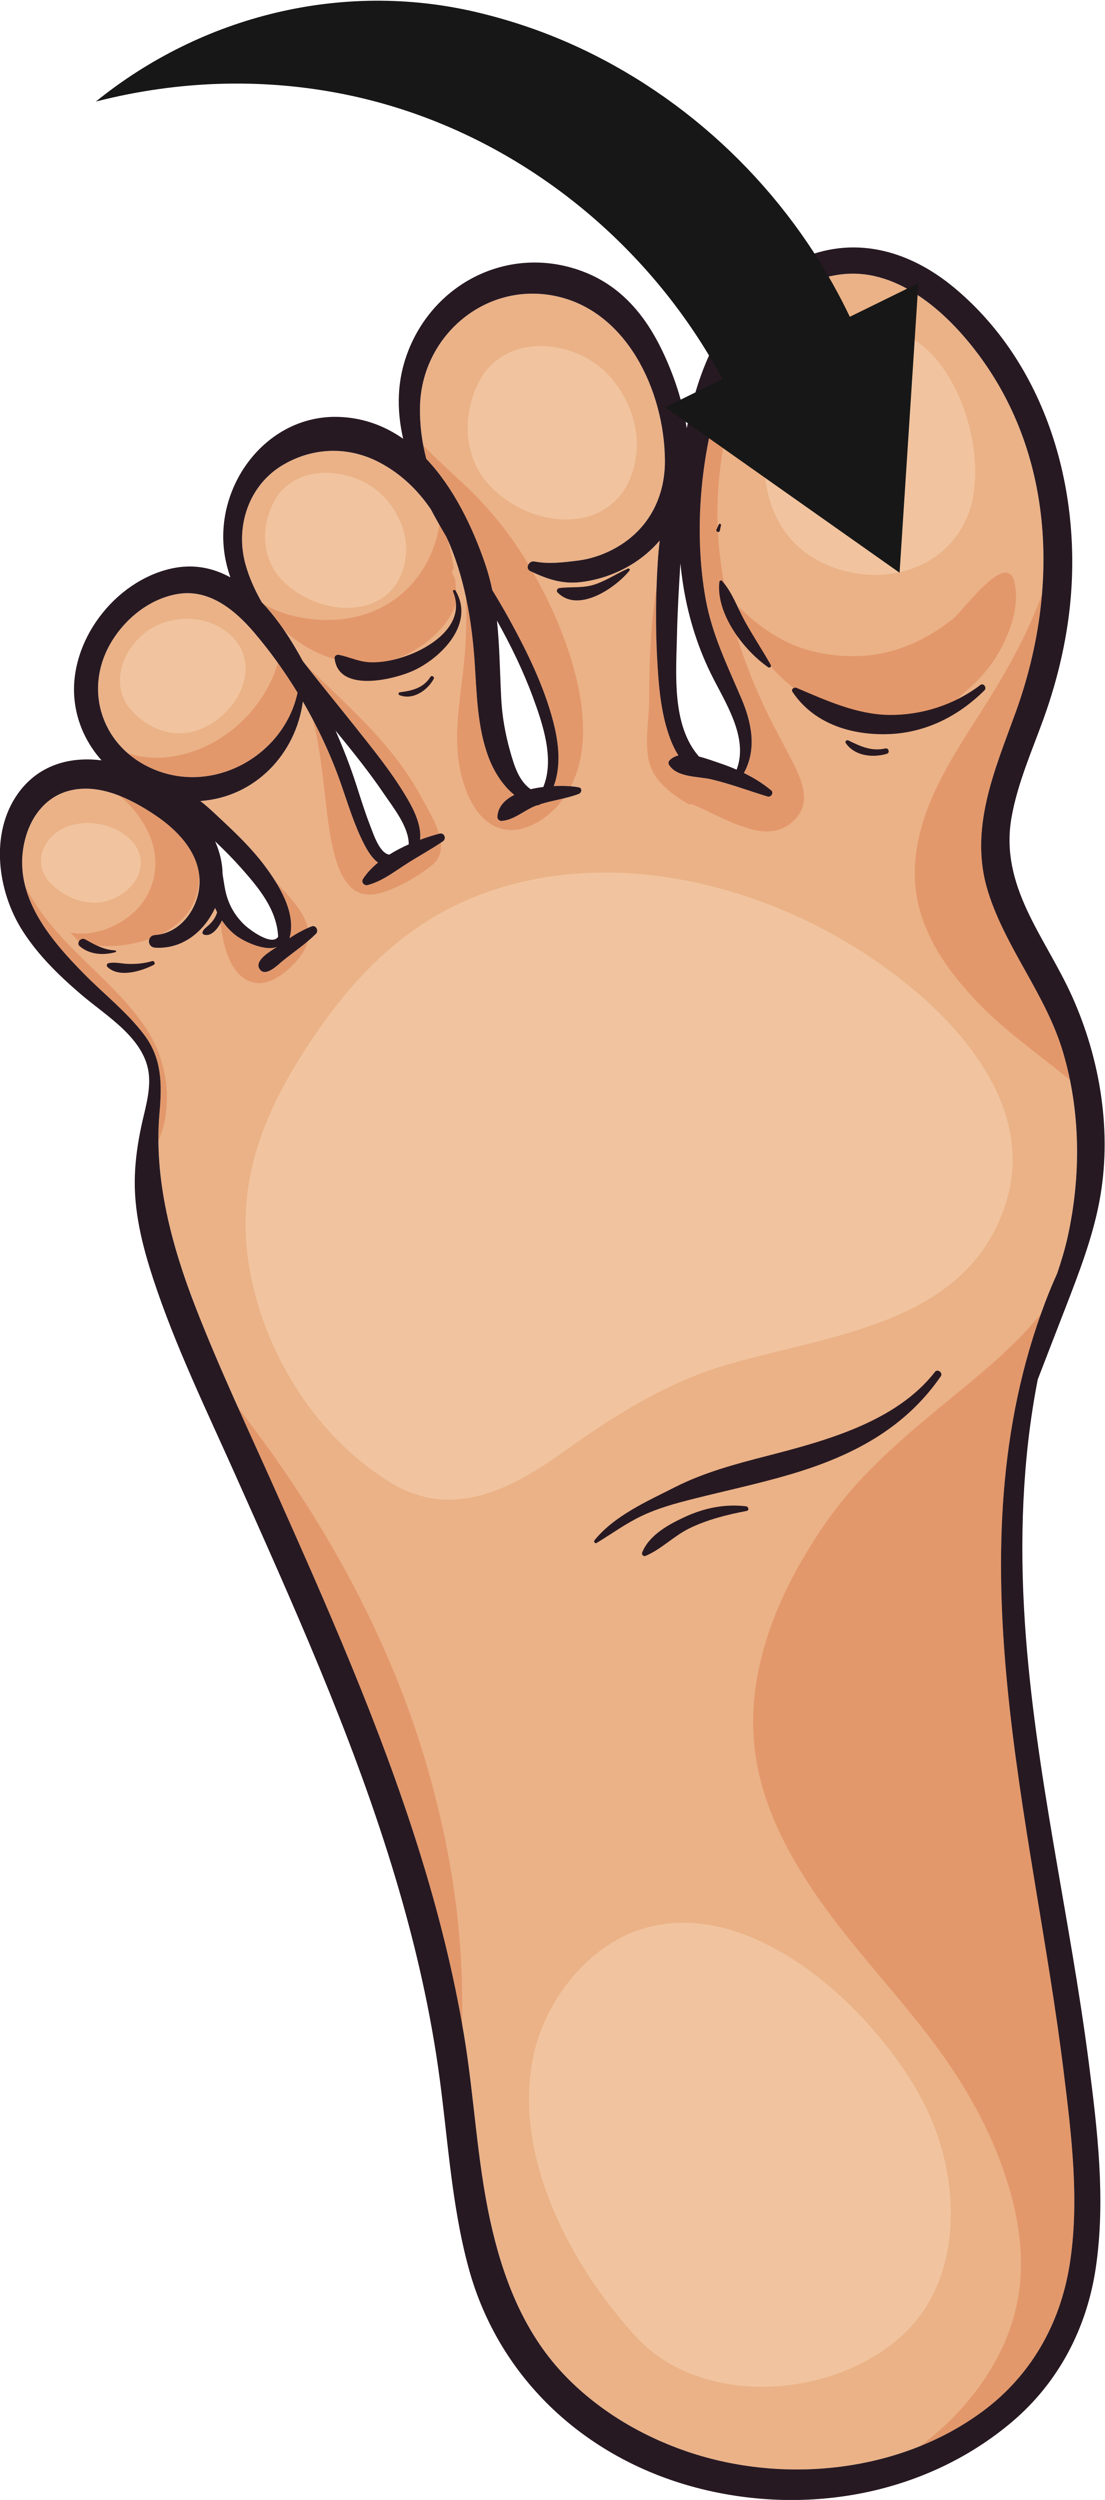 <?xml version="1.0" encoding="UTF-8" standalone="no"?>
<!-- Created with Inkscape (http://www.inkscape.org/) -->

<svg
   version="1.1"
   id="svg471"
   width="255.773"
   height="578.338"
   viewBox="0 0 255.773 578.338"
   sodipodi:docname="94910034_10098527.eps"
   xmlns:inkscape="http://www.inkscape.org/namespaces/inkscape"
   xmlns:sodipodi="http://sodipodi.sourceforge.net/DTD/sodipodi-0.dtd"
   xmlns="http://www.w3.org/2000/svg"
   xmlns:svg="http://www.w3.org/2000/svg">
  <defs
     id="defs475" />
  <sodipodi:namedview
     id="namedview473"
     pagecolor="#ffffff"
     bordercolor="#000000"
     borderopacity="0.25"
     inkscape:showpageshadow="2"
     inkscape:pageopacity="0.0"
     inkscape:pagecheckerboard="0"
     inkscape:deskcolor="#d1d1d1"
     showgrid="false" />
  <g
     id="g479"
     inkscape:groupmode="layer"
     inkscape:label="Page 1"
     transform="matrix(1.333,0,0,-1.333,-74.269,651.049)">
    <path
       d="m 60.226,343.288 c 1.095,3.748 3.668,6.917 7.55,7.904 5.205,1.324 10.644,-1.403 14.86,-4.228 3.788,-2.537 7.537,-6.341 7.73,-11.183 0.18,-4.492 -3.017,-9.341 -7.732,-9.647 -1.413,-0.092 -1.408,-2.098 0,-2.193 3.857,-0.26 7.179,1.758 9.306,4.907 0.443,0.656 0.813,1.318 1.131,1.983 0.109,-0.258 0.224,-0.513 0.349,-0.763 -0.062,-0.191 -0.136,-0.381 -0.221,-0.568 -0.385,-0.841 -0.937,-1.398 -1.625,-1.986 -0.339,-0.289 -0.526,-0.437 -0.691,-0.855 -0.078,-0.197 0.085,-0.416 0.267,-0.471 1.337,-0.404 2.528,1.236 3.106,2.476 0.623,-0.915 1.364,-1.749 2.235,-2.452 1.667,-1.345 5.508,-2.969 7.341,-2.104 L 103.677,324 c -0.877,-0.624 -3.895,-2.271 -2.876,-3.78 0.999,-1.481 3.158,0.738 3.934,1.371 1.959,1.6 4.068,2.985 5.86,4.771 0.509,0.507 -0.004,1.564 -0.744,1.279 -1.386,-0.536 -2.646,-1.254 -3.868,-2.05 1.241,4.339 -1.836,9.275 -4.344,12.619 -2.149,2.866 -4.769,5.407 -7.379,7.847 -1.237,1.157 -2.445,2.33 -3.759,3.334 l 0.041,0.002 c 9.498,0.689 16.543,8.178 17.765,17.261 2.667,-4.575 4.913,-9.399 6.623,-14.292 1.21,-3.458 2.275,-7.039 3.945,-10.312 0.621,-1.215 1.388,-2.536 2.485,-3.348 -1.046,-0.854 -1.949,-1.803 -2.619,-2.851 -0.344,-0.537 0.225,-1.203 0.806,-1.049 2.368,0.629 4.303,2.074 6.325,3.403 2.214,1.456 4.554,2.688 6.741,4.179 0.68,0.464 0.267,1.571 -0.57,1.352 -1.061,-0.278 -2.21,-0.636 -3.379,-1.068 0.256,2.429 -1.009,5.057 -2.176,7.064 -2.584,4.441 -5.879,8.493 -9.067,12.506 -3.029,3.812 -6.134,7.564 -9.109,11.418 -1.927,3.561 -4.308,7.268 -7.165,10.259 -1.173,2.077 -2.156,4.238 -2.79,6.499 -1.844,6.571 0.521,13.813 6.537,17.335 5.229,3.062 11.332,3.233 16.723,0.4 3.723,-1.956 6.63,-4.778 8.902,-8.107 0.86,-1.629 1.774,-3.231 2.707,-4.801 3.127,-6.727 4.421,-14.595 4.896,-21.515 0.385,-5.597 0.434,-11.442 2.441,-16.767 0.893,-2.369 2.407,-4.846 4.466,-6.506 -1.681,-0.841 -2.865,-2.074 -2.941,-3.825 -0.015,-0.359 0.328,-0.706 0.689,-0.689 2.19,0.106 4.027,1.919 6.069,2.67 l 0.079,0.026 c 0.253,-10e-4 0.466,0.081 0.634,0.211 2.2,0.693 4.533,0.961 6.677,1.786 0.486,0.187 0.624,1.009 0,1.131 -1.054,0.208 -2.637,0.306 -4.366,0.221 1.329,3.543 0.851,7.578 -0.089,11.178 -1.62,6.205 -4.514,12.098 -7.587,17.694 -0.953,1.735 -1.964,3.443 -2.995,5.141 -0.32,1.528 -0.721,3.046 -1.236,4.548 -2.161,6.304 -5.446,13.199 -10.23,18.233 -0.743,2.88 -1.15,5.888 -1.085,9.077 0.246,11.9 10.82,21.361 22.824,19.309 12.982,-2.22 19.641,-16.612 19.704,-28.692 0.031,-5.898 -2.443,-11.182 -7.41,-14.46 -2.307,-1.522 -4.986,-2.554 -7.735,-2.898 -2.416,-0.303 -5.113,-0.633 -7.506,-0.149 -0.965,0.196 -1.696,-1.208 -0.708,-1.677 2.979,-1.415 5.603,-2.311 8.924,-1.882 2.945,0.38 5.814,1.363 8.374,2.875 2.008,1.186 3.727,2.648 5.159,4.32 -0.144,-1.218 -0.263,-2.44 -0.34,-3.669 -0.344,-5.526 -0.406,-11.087 -0.116,-16.619 0.246,-4.693 0.616,-9.702 2.288,-14.139 0.313,-0.832 0.79,-1.911 1.423,-2.867 -0.588,-0.147 -1.122,-0.416 -1.555,-0.87 -0.186,-0.195 -0.238,-0.505 -0.096,-0.742 1.357,-2.245 5.051,-1.997 7.353,-2.537 3.338,-0.783 6.511,-1.999 9.784,-2.986 0.583,-0.176 1.119,0.65 0.62,1.065 -1.455,1.211 -3.058,2.194 -4.746,3.019 2.285,4.162 1.347,8.767 -0.462,12.999 -2.454,5.741 -5.081,11.058 -6.193,17.274 -2.083,11.645 -0.87,25.082 2.847,36.292 3.148,9.49 10.274,18.815 20.898,19.994 10.118,1.123 18.963,-7.338 24.384,-14.955 12.739,-17.896 13.012,-40.929 5.736,-61.034 -3.655,-10.098 -8.21,-20.334 -4.811,-31.183 3.087,-9.855 10.069,-17.866 13.02,-27.841 3.052,-10.312 3.126,-21.422 0.838,-31.9 -0.482,-2.208 -1.131,-4.362 -1.855,-6.49 -0.747,-1.648 -1.443,-3.323 -2.09,-5.03 -16.391,-43.238 -2.202,-89.57 3.207,-133.435 1.365,-11.067 2.831,-22.736 1.004,-33.833 C 239.746,84.991 234.697,76.119 226.415,69.969 212.037,59.293 191.824,57.241 175.1,62.918 c -8.095,2.747 -15.73,7.308 -21.61,13.549 -6.952,7.378 -10.55,16.881 -12.674,26.654 -2.294,10.553 -2.748,21.428 -4.522,32.073 -1.829,10.981 -4.572,21.795 -7.911,32.41 -6.749,21.452 -15.87,42.06 -25.032,62.564 -4.655,10.417 -9.558,20.779 -13.694,31.417 -4.127,10.615 -7.268,22.266 -6.241,33.723 0.443,4.948 0.426,9.425 -2.686,13.54 -2.964,3.92 -6.974,7.049 -10.411,10.535 -6.301,6.394 -12.905,14.288 -10.093,23.905"
       style="fill:#ebb287;fill-opacity:1;fill-rule:nonzero;stroke:none;stroke-width:0.1"
       id="path565" />
    <path
       d="m 241.503,300.969 c -0.39,0.325 -0.78,0.649 -1.176,0.967 -5.025,4.037 -10.25,7.744 -14.748,12.399 -4.681,4.843 -8.944,10.618 -10.446,17.297 -1.388,6.175 -0.096,12.49 2.363,18.219 2.628,6.121 6.425,11.573 9.935,17.197 3.586,5.745 6.831,11.74 9.197,18.098 l 0.005,0.014 c -0.585,-6.767 -2.099,-13.505 -4.395,-19.947 0,-0.001 -0.001,-0.003 -0.002,-0.005 -0.008,-0.022 -0.016,-0.045 -0.024,-0.067 -10e-4,-0.003 -0.002,-0.008 -0.003,-0.01 -0.009,-0.024 -0.018,-0.049 -0.027,-0.073 0,-10e-4 -10e-4,-0.003 -10e-4,-0.005 -0.008,-0.021 -0.015,-0.042 -0.023,-0.064 -0.003,-0.007 -0.005,-0.014 -0.008,-0.022 -0.006,-0.016 -0.012,-0.033 -0.018,-0.05 -0.003,-0.008 -0.005,-0.014 -0.008,-0.021 -0.008,-0.024 -0.017,-0.046 -0.025,-0.07 v 0 c -2.748,-7.593 -6.006,-15.264 -6.007,-23.216 v 0 c -0.001,-2.623 0.353,-5.276 1.196,-7.967 3.087,-9.855 10.069,-17.866 13.02,-27.841 v 0 c 0.472,-1.593 0.864,-3.207 1.195,-4.833"
       style="fill:#e3986b;fill-opacity:1;fill-rule:nonzero;stroke:none;stroke-width:0.1"
       id="path567" />
    <path
       d="m 128.664,342.668 c 0.022,0.214 0.033,0.429 0.033,0.645 v 0 c 0.002,2.241 -1.145,4.589 -2.209,6.419 -2.584,4.441 -5.879,8.493 -9.067,12.506 v 0 c -0.023,0.029 -0.046,0.058 -0.069,0.087 -0.005,0.005 -0.009,0.011 -0.013,0.016 -2.782,3.499 -5.624,6.953 -8.373,10.48 6.179,-5.977 12.7,-11.642 17.53,-18.808 0.925,-1.373 1.777,-2.793 2.556,-4.254 0.875,-1.64 1.861,-3.245 2.546,-4.979 0.136,-0.345 0.26,-0.702 0.367,-1.065 -1.007,-0.266 -2.09,-0.603 -3.194,-1.007 0,-0.001 -10e-4,-0.001 -0.002,-0.001 -0.017,-0.006 -0.034,-0.013 -0.051,-0.019 -10e-4,0 -10e-4,0 -0.002,-10e-4 -0.017,-0.006 -0.035,-0.012 -0.052,-0.019"
       style="fill:#e3986b;fill-opacity:1;fill-rule:nonzero;stroke:none;stroke-width:0.1"
       id="path569" />
    <path
       d="m 154.847,351.947 c -0.008,10e-4 -0.016,10e-4 -0.025,0.002 v 0 c -0.008,10e-4 -0.016,10e-4 -0.024,0.002 -0.001,0 -0.002,0 -0.002,0 -0.007,10e-4 -0.015,10e-4 -0.021,0.002 -0.002,0 -0.004,0 -0.006,0 -0.006,0.001 -0.013,0.001 -0.019,0.002 -0.002,0 -0.005,0 -0.008,0 -0.005,0.001 -0.011,0.001 -0.016,0.001 -0.003,10e-4 -0.006,10e-4 -0.009,10e-4 -0.006,0.001 -0.011,0.001 -0.016,0.001 -0.004,10e-4 -0.008,10e-4 -0.012,10e-4 -0.004,0 -0.008,10e-4 -0.012,10e-4 -0.004,0 -0.009,0.001 -0.014,0.001 -0.003,0 -0.007,10e-4 -0.01,10e-4 -0.006,0 -0.011,0.001 -0.017,0.001 -0.002,0 -0.005,0 -0.007,0 -0.006,10e-4 -0.013,10e-4 -0.019,0.002 -0.002,0 -0.004,0 -0.006,0 -0.007,0.001 -0.014,0.001 -0.021,0.002 -0.001,0 -0.002,0 -0.003,0 -0.008,0 -0.016,0.001 -0.023,0.001 -10e-4,0 -0.002,10e-4 -0.002,10e-4 -0.453,0.03 -0.942,0.046 -1.453,0.046 -0.299,0 -0.606,-0.006 -0.918,-0.017 -0.104,-0.004 -0.209,-0.008 -0.314,-0.014 0.584,1.557 0.819,3.209 0.819,4.877 v 0 c 0.001,2.128 -0.381,4.283 -0.908,6.301 -1.62,6.205 -4.514,12.098 -7.587,17.694 -0.953,1.735 -1.964,3.443 -2.995,5.141 -0.32,1.528 -0.721,3.046 -1.236,4.548 -2.161,6.304 -5.446,13.199 -10.23,18.233 v 0 c -0.199,0.771 -0.372,1.552 -0.52,2.342 2.339,-2.454 4.906,-4.715 7.363,-7.04 3.935,-3.724 7.295,-7.799 10.15,-12.4 0.254,-0.409 0.5,-0.824 0.747,-1.238 -0.08,-0.144 -0.126,-0.304 -0.126,-0.46 0,-0.24 0.106,-0.472 0.357,-0.632 v 0 c 0.001,-0.001 0.003,-0.002 0.005,-0.003 v 0 c 0.002,-10e-4 0.003,-0.002 0.005,-0.003 0,0 0,0 0,-10e-4 0.002,0 0.003,-0.001 0.005,-0.002 0,0 0,-0.001 0.001,-0.001 0.001,-10e-4 0.003,-0.002 0.004,-0.003 0.001,0 0.001,0 0.001,0 0.002,-10e-4 0.004,-0.002 0.005,-0.003 h 0.001 c 0.001,-10e-4 0.003,-0.002 0.004,-0.003 10e-4,-0.001 0.002,-0.001 0.002,-0.001 0.001,-10e-4 0.003,-0.002 0.004,-0.002 0,-10e-4 10e-4,-10e-4 0.002,-10e-4 0.001,-10e-4 0.002,-0.002 0.003,-0.002 0.001,-10e-4 0.001,-10e-4 0.002,-0.002 0.001,0 0.002,-10e-4 0.003,-10e-4 0.001,-10e-4 0.002,-10e-4 0.003,-0.002 0.001,0 0.002,-10e-4 0.002,-10e-4 0.001,-0.001 0.002,-0.001 0.003,-0.002 0.001,0 0.002,-0.001 0.003,-0.001 0.001,-10e-4 0.002,-10e-4 0.003,-0.002 0,0 0.001,0 0.002,-0.001 0.002,-10e-4 0.004,-0.002 0.006,-0.003 0.001,-10e-4 0.001,-10e-4 0.002,-10e-4 0.001,-0.001 0.002,-0.001 0.003,-0.002 0.001,0 0.002,-0.001 0.003,-0.001 0,-10e-4 0.001,-10e-4 0.002,-0.002 0.001,0 0.002,-10e-4 0.003,-10e-4 0.001,-10e-4 0.002,-10e-4 0.003,-0.002 0.001,0 0.002,0 0.003,-10e-4 0.001,0 0.002,-0.001 0.003,-0.001 0.001,-10e-4 0.001,-10e-4 0.002,-0.002 0.001,0 0.002,-0.001 0.003,-0.001 10e-4,-10e-4 0.002,-10e-4 0.003,-0.002 0.001,0 0.002,0 0.003,-10e-4 10e-4,-0.001 0.002,-0.001 0.004,-0.002 0,0 0.001,0 0.001,-10e-4 0.002,-0.001 0.004,-0.001 0.006,-0.002 0.153,-0.073 0.304,-0.144 0.454,-0.213 2.374,-4.149 4.401,-8.508 5.951,-13.025 1.803,-5.258 3.066,-10.877 2.67,-16.467 -0.189,-2.661 -0.854,-5.294 -2.045,-7.636"
       style="fill:#e3986b;fill-opacity:1;fill-rule:nonzero;stroke:none;stroke-width:0.1"
       id="path571" />
    <path
       d="m 119.895,333.135 c -1.219,0 -2.366,0.403 -3.351,1.393 -1.585,1.593 -2.34,3.904 -2.881,6.031 -0.569,2.241 -0.88,4.535 -1.168,6.825 -0.678,5.379 -1.086,10.925 -2.482,16.192 1.881,-3.554 3.507,-7.228 4.823,-10.945 0,-10e-4 0.001,-0.003 0.001,-0.005 0.01,-0.027 0.02,-0.055 0.03,-0.082 0,-0.002 10e-4,-0.003 10e-4,-0.005 0.009,-0.026 0.019,-0.053 0.028,-0.079 0.002,-0.006 0.005,-0.013 0.007,-0.019 0.009,-0.027 0.018,-0.053 0.027,-0.079 v 0 c 1.21,-3.458 2.275,-7.039 3.945,-10.312 0.621,-1.215 1.388,-2.536 2.485,-3.348 -1.046,-0.854 -1.949,-1.803 -2.619,-2.851 -0.073,-0.113 -0.105,-0.232 -0.104,-0.348 v 0 c 0.001,-0.379 0.344,-0.723 0.737,-0.723 0.057,0 0.115,0.007 0.173,0.022 2.368,0.629 4.303,2.074 6.325,3.403 2.1,1.382 4.314,2.562 6.404,3.952 0.076,-0.836 -0.013,-1.675 -0.383,-2.466 -0.467,-0.995 -1.449,-1.695 -2.323,-2.316 -2.271,-1.617 -4.843,-3.026 -7.507,-3.872 -0.735,-0.233 -1.463,-0.368 -2.168,-0.368"
       style="fill:#e3986b;fill-opacity:1;fill-rule:nonzero;stroke:none;stroke-width:0.1"
       id="path573" />
    <path
       d="m 144.488,344.359 c -0.806,0 -1.617,0.139 -2.414,0.453 -2.91,1.145 -4.6,4.116 -5.607,6.912 -2.903,8.06 -0.402,16.367 0.062,24.582 0.159,2.827 0.217,5.685 0.078,8.527 0.772,-3.586 1.227,-7.202 1.479,-10.603 0,-0.002 10e-4,-0.003 10e-4,-0.005 0,-0.01 0.001,-0.02 0.002,-0.03 0,-0.005 0.001,-0.011 0.001,-0.015 0,-0.006 0.001,-0.011 0.001,-0.017 0.011,-0.146 0.021,-0.291 0.031,-0.437 0.385,-5.597 0.434,-11.442 2.441,-16.767 0.893,-2.369 2.407,-4.846 4.466,-6.506 -1.681,-0.841 -2.865,-2.074 -2.941,-3.825 0,-0.008 0,-0.017 0,-0.025 v 0 c 0.001,-0.341 0.32,-0.664 0.663,-0.664 0.008,0 0.017,0 0.026,0 2.19,0.106 4.027,1.919 6.069,2.67 l 0.079,0.026 c 10e-4,0 0.002,0 0.003,0 0.252,0 0.464,0.081 0.631,0.211 v 0 c 0.009,0.003 0.019,0.006 0.028,0.009 0.003,10e-4 0.006,0.002 0.009,0.003 0.007,0.002 0.014,0.004 0.021,0.006 0.003,0.001 0.006,0.002 0.009,0.003 0.006,0.002 0.013,0.004 0.019,0.006 0.004,0.001 0.008,0.002 0.011,0.004 0.006,10e-4 0.012,0.003 0.018,0.005 0.004,10e-4 0.007,0.002 0.011,0.003 0.005,0.002 0.011,0.004 0.016,0.005 1.268,0.388 2.576,0.642 3.866,0.95 -0.991,-1.383 -2.207,-2.611 -3.674,-3.607 -1.608,-1.092 -3.493,-1.874 -5.405,-1.874"
       style="fill:#e3986b;fill-opacity:1;fill-rule:nonzero;stroke:none;stroke-width:0.1"
       id="path575" />
    <path
       d="m 105.983,325.591 v 0 c 0.002,0.007 0.004,0.015 0.006,0.022 10e-4,0.003 0.002,0.005 0.003,0.008 10e-4,0.005 0.002,0.01 0.004,0.015 0.001,0.003 0.001,0.006 0.002,0.009 0.002,0.006 0.004,0.013 0.006,0.019 0,0.003 10e-4,0.006 0.002,0.008 0.001,0.005 0.003,0.011 0.004,0.016 10e-4,0.004 0.002,0.007 0.003,0.011 10e-4,0.004 0.002,0.008 0.003,0.012 10e-4,0.004 0.002,0.007 0.003,0.011 10e-4,0.005 0.003,0.01 0.004,0.015 0.001,0.005 0.003,0.01 0.004,0.015 0.001,0.004 0.002,0.008 0.003,0.012 0.001,0.004 0.002,0.008 0.003,0.012 0.001,0.003 0.002,0.006 0.003,0.009 0.001,0.005 0.002,0.01 0.003,0.014 0,0.001 0.001,0.002 0.001,0.002 0.002,0.011 0.005,0.022 0.008,0.032 0,0.002 0.001,0.004 0.001,0.006 10e-4,0.005 0.003,0.01 0.004,0.015 0,0.002 0.001,0.004 0.001,0.006 0.005,0.017 0.009,0.034 0.013,0.052 0,0.001 0,0.001 0,0.002 0.002,0.006 0.003,0.012 0.004,0.018 0.001,10e-4 0.001,10e-4 0.001,0.002 0.134,0.576 0.196,1.162 0.195,1.752 -10e-4,2.622 -1.221,5.33 -2.674,7.683 1.073,-1.151 2.15,-2.302 3.139,-3.527 1.063,-1.318 2.084,-2.842 2.428,-4.487 -1.11,-0.49 -2.144,-1.092 -3.152,-1.748 -0.008,-0.006 -0.017,-0.011 -0.025,-0.016"
       style="fill:#e3986b;fill-opacity:1;fill-rule:nonzero;stroke:none;stroke-width:0.1"
       id="path577" />
    <path
       d="m 119.016,373.273 c -0.088,0 -0.175,0 -0.263,10e-4 -4.908,0.067 -9.454,2.126 -13.145,5.234 -0.237,0.253 -0.478,0.501 -0.712,0.756 -1.088,1.57 -2.272,3.077 -3.552,4.443 2.298,-1.457 4.927,-2.237 7.606,-2.632 1.187,-0.175 2.382,-0.265 3.572,-0.265 4.436,0 8.798,1.253 12.363,4.051 3.895,3.056 6.38,7.617 7.124,12.47 0.4,-0.703 0.807,-1.399 1.217,-2.09 v 0 c 0.082,-0.176 0.158,-0.357 0.237,-0.534 0.469,-1.64 0.812,-3.311 1.06,-5.001 -0.268,-0.227 -0.401,-0.602 -0.169,-0.994 0.158,-0.267 0.285,-0.538 0.396,-0.809 0.131,-1.231 0.216,-2.469 0.263,-3.71 -0.277,-1.222 -0.864,-2.409 -1.618,-3.486 -1.569,-2.24 -3.788,-4.089 -6.166,-5.419 -2.484,-1.39 -5.376,-2.015 -8.213,-2.015"
       style="fill:#e3986b;fill-opacity:1;fill-rule:nonzero;stroke:none;stroke-width:0.1"
       id="path579" />
    <path
       d="m 74.493,324.205 c -1.501,0 -3.001,0.166 -4.47,0.512 -0.157,0.037 -0.309,0.084 -0.464,0.124 -0.548,0.557 -1.089,1.123 -1.622,1.7 0.632,-0.096 1.27,-0.149 1.911,-0.149 0.473,0 0.948,0.028 1.424,0.09 2.789,0.36 5.529,1.656 7.612,3.54 3.908,3.533 4.837,9.066 2.638,13.789 -1.171,2.515 -2.926,4.778 -5.085,6.505 2.204,-0.863 4.297,-2.081 6.154,-3.322 h 4e-4 c 0.015,-0.01 0.029,-0.02 0.044,-0.03 v 0 c 0.007,-0.004 0.014,-0.009 0.021,-0.014 0.004,-0.003 0.009,-0.006 0.014,-0.009 0.002,-0.002 0.005,-0.003 0.007,-0.005 0.007,-0.004 0.013,-0.009 0.02,-0.013 h 4e-4 c 3.507,-2.363 6.959,-5.81 7.576,-10.16 0.138,-2.499 -0.564,-4.979 -2.172,-7.036 -1.186,-1.517 -2.704,-2.609 -4.377,-3.427 -0.348,-0.078 -0.703,-0.14 -1.071,-0.165 -0.007,0 -0.013,-10e-4 -0.02,-10e-4 -0.004,0 -0.007,-0.001 -0.011,-0.001 -8e-4,0 -0.002,0 -0.003,0 -0.003,0 -0.007,-10e-4 -0.01,-10e-4 h -4e-4 c -0.004,0 -0.007,0 -0.011,-0.001 -0.001,0 -0.002,0 -0.003,0 -0.004,0 -0.007,-10e-4 -0.01,-10e-4 -4e-4,0 -4e-4,0 -7e-4,0 -0.004,0 -0.007,-10e-4 -0.011,-10e-4 -4e-4,0 -0.001,0 -0.002,0 -0.007,-0.001 -0.015,-0.002 -0.023,-0.003 v 0 c -0.473,-0.058 -0.773,-0.34 -0.902,-0.683 -0.675,-0.232 -1.361,-0.437 -2.055,-0.609 -1.67,-0.412 -3.385,-0.629 -5.099,-0.629"
       style="fill:#e3986b;fill-opacity:1;fill-rule:nonzero;stroke:none;stroke-width:0.1"
       id="path581" />
    <path
       d="m 210.078,363.047 c -0.473,0 -0.945,0.014 -1.418,0.042 -6.667,0.4 -13.119,3.56 -17.804,8.27 -2.187,2.2 -4.077,4.776 -5.679,7.463 -0.437,1.43 -0.84,2.869 -1.199,4.32 1.624,-1.697 3.482,-3.186 5.435,-4.472 2.205,-1.453 4.517,-2.533 7.077,-3.198 2.368,-0.614 4.823,-0.938 7.273,-0.938 0.782,0 1.563,0.033 2.34,0.1 5.561,0.478 10.774,2.912 15.095,6.381 1.404,1.127 6.46,8.012 9.146,8.012 0.686,0 1.217,-0.448 1.495,-1.555 1.207,-4.818 -1.456,-10.985 -4.294,-14.729 -1.193,-1.574 -2.577,-3.007 -4.098,-4.266 -0.786,-0.651 -2.753,-2.681 -3.265,-2.957 -0.595,-0.322 -1.204,-0.621 -1.833,-0.88 -2.626,-1.081 -5.442,-1.593 -8.271,-1.593"
       style="fill:#e3986b;fill-opacity:1;fill-rule:nonzero;stroke:none;stroke-width:0.1"
       id="path583" />
    <path
       d="m 135.969,137.089 c -1.808,10.249 -4.398,20.351 -7.512,30.279 -0.003,0.009 -0.005,0.017 -0.008,0.026 -0.01,0.03 -0.019,0.06 -0.028,0.09 -0.013,0.04 -0.026,0.081 -0.038,0.12 v 0 c -6.749,21.452 -15.87,42.06 -25.032,62.564 -0.03,0.065 -0.059,0.131 -0.088,0.197 -0.005,0.011 -0.011,0.022 -0.016,0.034 -0.024,0.053 -0.047,0.106 -0.071,0.159 -2.031,4.538 -4.104,9.067 -6.14,13.613 1.206,-1.599 2.407,-3.204 3.6,-4.818 13.352,-18.06 24.079,-38.401 29.983,-60.135 3.017,-11.108 4.935,-22.615 5.286,-34.128 0.082,-2.667 0.091,-5.334 0.064,-8.001"
       style="fill:#e3986b;fill-opacity:1;fill-rule:nonzero;stroke:none;stroke-width:0.1"
       id="path585" />
    <path
       d="m 215.484,63.887 c 4.822,3.568 9.002,8.042 12.12,13.101 2.693,4.37 4.521,9.213 5.143,14.319 0.671,5.514 -0.05,11.124 -1.532,16.452 -2.784,10.015 -7.928,19.048 -14.221,27.251 -5.819,7.584 -12.385,14.574 -18.007,22.313 -6.025,8.295 -11.287,17.907 -12.303,28.275 -1.123,11.465 2.799,22.679 8.526,32.456 2.714,4.633 5.765,8.981 9.387,12.952 3.449,3.782 7.256,7.213 11.153,10.523 7.085,6.018 14.815,11.619 20.721,18.868 -5.087,-14.253 -6.931,-28.835 -6.932,-43.541 -10e-4,-24.775 5.228,-49.909 8.989,-74.463 0.001,-0.005 0.002,-0.01 0.002,-0.016 0.006,-0.038 0.013,-0.08 0.018,-0.118 0.001,-0.002 0.001,-0.006 0.002,-0.009 0.005,-0.035 0.011,-0.071 0.016,-0.106 0.004,-0.029 0.009,-0.058 0.013,-0.087 0.002,-0.011 0.003,-0.021 0.005,-0.032 0.005,-0.031 0.01,-0.067 0.015,-0.099 0.002,-0.008 0.002,-0.014 0.004,-0.022 0.612,-4.02 1.184,-8.022 1.687,-12.006 v -0.005 c 0.008,-0.064 0.016,-0.122 0.024,-0.186 0,-0.002 0,-0.004 0,-0.006 0.003,-0.019 0.005,-0.039 0.008,-0.057 0,-0.003 0,-0.001 0,-0.004 0.005,-0.042 0.01,-0.079 0.015,-0.121 0.001,-0.006 0.001,-0.01 0.002,-0.015 0.002,-0.016 0.004,-0.034 0.006,-0.05 0.001,-0.003 0.001,-0.006 0.001,-0.009 0.003,-0.018 0.005,-0.035 0.007,-0.054 0,-0.002 0.001,-0.009 0.002,-0.012 0.002,-0.018 0.004,-0.034 0.006,-0.052 v -0.002 c 0.011,-0.085 0.021,-0.166 0.031,-0.251 0.002,-0.01 0.003,-0.024 0.005,-0.034 0.001,-0.011 0.002,-0.019 0.003,-0.03 0.003,-0.021 0.006,-0.042 0.008,-0.063 0.906,-7.349 1.857,-14.964 1.859,-22.5 0.001,-3.813 -0.241,-7.605 -0.855,-11.333 -1.666,-10.123 -6.715,-18.995 -14.997,-25.145 -0.017,-0.012 -0.032,-0.024 -0.049,-0.036 -0.004,-0.003 -0.008,-0.006 -0.013,-0.01 -0.013,-0.009 -0.024,-0.018 -0.038,-0.028 -0.004,-0.003 -0.008,-0.006 -0.013,-0.009 -0.015,-0.012 -0.031,-0.023 -0.047,-0.035 -0.005,-0.004 -0.01,-0.007 -0.015,-0.011 -0.01,-0.007 -0.02,-0.015 -0.029,-0.022 -0.009,-0.006 -0.018,-0.013 -0.027,-0.019 -0.005,-0.004 -0.011,-0.009 -0.016,-0.012 -3.296,-2.414 -6.897,-4.373 -10.684,-5.9"
       style="fill:#e3986b;fill-opacity:1;fill-rule:nonzero;stroke:none;stroke-width:0.1"
       id="path587" />
    <path
       d="m 83.229,290.49 c -0.011,1.569 0.041,3.138 0.177,4.703 0.002,0.014 0.003,0.028 0.004,0.042 4e-4,0.005 8e-4,0.01 0.001,0.014 0.002,0.02 0.004,0.039 0.005,0.059 0.12,1.343 0.207,2.652 0.207,3.928 v 0 c -8e-4,3.424 -0.626,6.614 -2.893,9.612 -2.964,3.92 -6.974,7.049 -10.411,10.535 v 0 c -0.007,0.008 -0.015,0.015 -0.022,0.023 -0.002,0.002 -0.004,0.004 -0.007,0.007 -0.006,0.005 -0.012,0.012 -0.018,0.018 -0.002,0.001 -0.004,0.003 -0.005,0.005 -0.016,0.016 -0.032,0.032 -0.047,0.048 -0.001,0.001 -0.002,0.002 -0.004,0.003 -0.007,0.008 -0.014,0.015 -0.021,0.022 -0.001,10e-4 -0.002,0.002 -0.003,0.003 -0.008,0.008 -0.015,0.015 -0.023,0.023 -0.002,0.002 -0.004,0.004 -0.005,0.006 -0.007,0.007 -0.014,0.014 -0.021,0.021 -4e-4,0 -4e-4,10e-4 -8e-4,10e-4 -4.245,4.323 -8.583,9.327 -10.056,15.079 1.1,-2.154 2.428,-4.176 3.938,-6.084 4.002,-5.056 9.079,-9.11 13.365,-13.907 2.392,-2.676 4.606,-5.572 5.877,-8.962 1.299,-3.463 1.753,-7.252 1.203,-10.916 -0.228,-1.518 -0.602,-2.966 -1.241,-4.283"
       style="fill:#e3986b;fill-opacity:1;fill-rule:nonzero;stroke:none;stroke-width:0.1"
       id="path589" />
    <path
       d="m 100.711,317.788 c -2.018,0 -3.67,1.325 -4.703,3.185 -1.214,2.186 -1.702,4.693 -1.999,7.211 0.023,0.041 0.044,0.081 0.066,0.122 0,0 0,0 4e-4,0.001 0.002,0.004 0.005,0.008 0.007,0.013 4e-4,0.001 0.001,0.002 0.002,0.003 0.002,0.003 0.004,0.007 0.005,0.01 0.058,0.109 0.112,0.218 0.161,0.324 0.001,0.002 0.002,0.005 0.004,0.007 0.623,-0.915 1.364,-1.749 2.235,-2.452 1.342,-1.082 4.094,-2.347 6.071,-2.347 0.479,0 0.912,0.074 1.27,0.243 L 103.677,324 c -0.754,-0.536 -3.088,-1.828 -3.084,-3.138 v 0 c 10e-4,-0.214 0.064,-0.429 0.208,-0.642 0.241,-0.358 0.551,-0.5 0.893,-0.5 1.07,0 2.453,1.391 3.041,1.871 v 0 c 0.01,0.008 0.019,0.016 0.029,0.024 0.004,0.003 0.007,0.006 0.011,0.009 0.007,0.005 0.013,0.011 0.02,0.017 0.008,0.005 0.015,0.011 0.022,0.017 0.004,0.003 0.007,0.006 0.011,0.009 0.007,0.006 0.014,0.011 0.021,0.017 10e-4,10e-4 0.002,0.002 0.003,0.003 1.416,1.146 2.905,2.188 4.293,3.355 -0.026,-0.108 -0.049,-0.217 -0.082,-0.326 -0.504,-1.652 -1.699,-3.03 -2.923,-4.203 -1.148,-1.101 -2.517,-2.091 -4.066,-2.529 -0.47,-0.133 -0.925,-0.196 -1.363,-0.196"
       style="fill:#e3986b;fill-opacity:1;fill-rule:nonzero;stroke:none;stroke-width:0.1"
       id="path591" />
    <path
       d="m 188.908,344.114 c -2.033,0 -4.119,0.756 -5.94,1.488 -2.356,0.948 -4.582,2.181 -6.918,3.174 -0.118,0.051 -0.235,0.073 -0.347,0.073 -0.112,0 -0.22,-0.023 -0.319,-0.063 -1.396,0.78 -2.723,1.671 -3.885,2.717 -1.228,1.105 -2.282,2.328 -2.83,3.912 -0.509,1.473 -0.626,3.022 -0.607,4.57 0.02,1.624 0.185,3.242 0.286,4.862 0.124,1.969 0.08,3.943 0.117,5.914 0.077,4.15 0.307,8.299 0.788,12.422 0.135,1.154 0.295,2.305 0.472,3.453 -0.061,-1.726 -0.092,-3.454 -0.092,-5.181 0,-2.349 0.058,-4.697 0.179,-7.04 0,-0.004 10e-4,-0.007 10e-4,-0.011 0.001,-0.03 0.003,-0.06 0.005,-0.091 0.246,-4.693 0.616,-9.702 2.288,-14.139 0.313,-0.832 0.79,-1.911 1.423,-2.867 -0.588,-0.147 -1.122,-0.416 -1.555,-0.87 -0.113,-0.119 -0.177,-0.281 -0.177,-0.442 v 0 c 0,-0.104 0.026,-0.207 0.081,-0.3 1.357,-2.245 5.051,-1.997 7.353,-2.537 3.338,-0.783 6.511,-1.999 9.784,-2.986 0.055,-0.017 0.11,-0.025 0.163,-0.025 0.354,0 0.653,0.342 0.655,0.676 v 0 c 0.001,0.15 -0.058,0.298 -0.198,0.414 -1.455,1.211 -3.058,2.194 -4.746,3.019 0.955,1.74 1.347,3.557 1.348,5.391 v 0 c 0.001,2.555 -0.757,5.145 -1.81,7.608 -2.454,5.741 -5.081,11.058 -6.193,17.274 -0.683,3.821 -1.012,7.835 -1.014,11.9 -0.003,8.323 1.363,16.86 3.861,24.392 v 0 c 0.004,0.01 0.007,0.02 0.01,0.03 0.001,0.003 0.002,0.005 0.003,0.008 0.002,0.007 0.005,0.015 0.008,0.022 0,0.003 0.001,0.006 0.002,0.009 0.003,0.008 0.005,0.015 0.008,0.023 0.001,0.002 0.002,0.005 0.003,0.007 0.002,0.009 0.005,0.018 0.008,0.026 0.001,10e-4 0.001,0.002 0.001,0.003 0.004,0.01 0.007,0.02 0.01,0.03 0.001,0.001 0,0 0.001,0.001 1.807,5.373 4.892,10.676 9.163,14.466 -3.839,-5.446 -6.129,-12.091 -7.696,-18.44 -1.971,-7.991 -2.868,-16.203 -1.947,-24.401 0.74,-6.594 2.297,-13.065 4.601,-19.287 1.134,-3.062 2.434,-6.064 3.864,-9 1.343,-2.755 2.862,-5.416 4.234,-8.156 1.033,-2.061 2.179,-4.414 1.946,-6.788 -0.242,-2.459 -2.488,-4.574 -4.839,-5.097 -0.51,-0.113 -1.03,-0.163 -1.553,-0.163"
       style="fill:#e3986b;fill-opacity:1;fill-rule:nonzero;stroke:none;stroke-width:0.1"
       id="path593" />
    <path
       d="m 99.875,378.606 c 2.74,-3.222 5.261,-6.727 7.512,-10.409 -2.279,-10.63 -14.012,-17.481 -24.403,-13.53 -9.456,3.595 -13.116,13.984 -7.776,22.584 2.498,4.022 6.689,7.323 11.451,8.087 5.448,0.875 9.918,-2.853 13.217,-6.732"
       style="fill:#ebb287;fill-opacity:1;fill-rule:nonzero;stroke:none;stroke-width:0.1"
       id="path595" />
    <path
       d="m 89.144,353.535 c -2.052,0 -4.13,0.36 -6.16,1.132 v 0 c -0.015,0.005 -0.029,0.01 -0.043,0.016 -0.002,0.001 -0.003,0.001 -0.005,0.002 -1.939,0.744 -3.63,1.777 -5.051,3.019 1.61,-0.544 3.294,-0.8 4.995,-0.8 0.536,0 1.073,0.026 1.611,0.075 5.293,0.491 10.22,3.091 13.889,6.897 2.56,2.657 4.553,5.929 5.588,9.478 1.178,-1.645 2.305,-3.338 3.369,-5.074 0.017,-0.028 0.034,-0.055 0.051,-0.083 -1.834,-8.553 -9.791,-14.662 -18.243,-14.662"
       style="fill:#e3986b;fill-opacity:1;fill-rule:nonzero;stroke:none;stroke-width:0.1"
       id="path597" />
    <path
       d="m 193.332,368.331 c -0.316,0.473 0.28,0.875 0.698,0.697 5.083,-2.159 10.45,-4.627 16.065,-4.698 5.665,-0.071 11.365,1.764 15.86,5.202 0.538,0.411 1.171,-0.462 0.711,-0.921 -4.614,-4.594 -10.435,-7.481 -17.015,-7.619 -6.369,-0.133 -12.702,1.924 -16.319,7.339"
       style="fill:#271922;fill-opacity:1;fill-rule:nonzero;stroke:none;stroke-width:0.1"
       id="path599" />
    <path
       d="m 203.029,359.907 c 2.103,-1.024 4.004,-1.932 6.404,-1.396 0.606,0.135 0.859,-0.76 0.257,-0.934 -2.451,-0.712 -5.581,-0.38 -7.114,1.876 -0.202,0.297 0.18,0.587 0.453,0.454"
       style="fill:#271922;fill-opacity:1;fill-rule:nonzero;stroke:none;stroke-width:0.1"
       id="path601" />
    <path
       d="m 97.635,337.715 c 3.071,-3.466 6.146,-7.181 6.378,-11.872 -1.061,-1.71 -5.008,1.228 -5.952,2.157 -1.716,1.688 -2.773,3.658 -3.246,6.012 -0.161,0.8 -0.286,1.722 -0.443,2.675 -0.029,1.951 -0.491,3.872 -1.299,5.706 1.581,-1.501 3.117,-3.047 4.562,-4.678 m 24.718,12.971 c 1.576,-2.327 4.369,-5.765 4.335,-8.818 -1.162,-0.516 -2.306,-1.11 -3.376,-1.78 -1.718,0.236 -2.813,3.745 -3.319,5.033 -0.929,2.366 -1.67,4.804 -2.453,7.22 -1.023,3.158 -2.239,6.229 -3.547,9.264 2.897,-3.553 5.789,-7.123 8.36,-10.919 m 25.897,16.738 c 1.695,-4.605 3.802,-10.765 1.806,-15.596 -0.738,-0.091 -1.479,-0.217 -2.196,-0.386 -2.074,1.465 -2.863,4.131 -3.549,6.551 -0.859,3.031 -1.397,6.058 -1.56,9.212 -0.233,4.506 -0.267,9.033 -0.739,13.499 2.389,-4.282 4.55,-8.697 6.238,-13.28 M 60.226,343.288 c 1.095,3.748 3.668,6.917 7.55,7.904 5.205,1.324 10.644,-1.403 14.86,-4.228 3.788,-2.537 7.537,-6.341 7.73,-11.183 0.18,-4.492 -3.017,-9.341 -7.732,-9.647 -1.413,-0.092 -1.408,-2.098 0,-2.193 3.857,-0.26 7.179,1.758 9.306,4.907 0.443,0.656 0.813,1.318 1.131,1.983 0.109,-0.258 0.224,-0.513 0.349,-0.763 -0.062,-0.191 -0.136,-0.381 -0.221,-0.568 -0.385,-0.841 -0.937,-1.398 -1.625,-1.986 -0.339,-0.289 -0.526,-0.437 -0.691,-0.855 -0.078,-0.197 0.085,-0.416 0.267,-0.471 1.337,-0.404 2.528,1.236 3.106,2.476 0.623,-0.915 1.364,-1.749 2.235,-2.452 1.667,-1.345 5.508,-2.969 7.341,-2.104 L 103.677,324 c -0.877,-0.624 -3.895,-2.271 -2.876,-3.78 0.999,-1.481 3.158,0.738 3.934,1.371 1.959,1.6 4.068,2.985 5.86,4.771 0.509,0.507 -0.004,1.564 -0.744,1.279 -1.386,-0.536 -2.646,-1.254 -3.868,-2.05 1.241,4.339 -1.836,9.275 -4.344,12.619 -2.149,2.866 -4.769,5.407 -7.379,7.847 -1.237,1.157 -2.445,2.33 -3.759,3.334 l 0.041,0.002 c 9.498,0.689 16.543,8.178 17.765,17.261 2.667,-4.575 4.913,-9.399 6.623,-14.292 1.21,-3.458 2.275,-7.039 3.945,-10.312 0.621,-1.215 1.388,-2.536 2.485,-3.348 -1.046,-0.854 -1.949,-1.803 -2.619,-2.851 -0.344,-0.537 0.225,-1.203 0.806,-1.049 2.368,0.629 4.303,2.074 6.325,3.403 2.214,1.456 4.554,2.688 6.741,4.179 0.68,0.464 0.267,1.571 -0.57,1.352 -1.061,-0.278 -2.21,-0.636 -3.379,-1.068 0.256,2.429 -1.009,5.057 -2.176,7.064 -2.584,4.441 -5.879,8.493 -9.067,12.506 -3.029,3.812 -6.134,7.564 -9.109,11.418 -1.927,3.561 -4.308,7.268 -7.165,10.259 -1.173,2.077 -2.156,4.238 -2.79,6.499 -1.844,6.571 0.521,13.813 6.537,17.335 5.229,3.062 11.332,3.233 16.723,0.4 3.723,-1.956 6.63,-4.778 8.902,-8.107 0.86,-1.629 1.774,-3.231 2.707,-4.801 3.127,-6.727 4.421,-14.595 4.896,-21.515 0.385,-5.597 0.434,-11.442 2.441,-16.767 0.893,-2.369 2.407,-4.846 4.466,-6.506 -1.681,-0.841 -2.865,-2.074 -2.941,-3.825 -0.015,-0.359 0.328,-0.706 0.689,-0.689 2.19,0.106 4.027,1.919 6.069,2.67 l 0.079,0.026 c 0.253,-10e-4 0.466,0.081 0.634,0.211 2.2,0.693 4.533,0.961 6.677,1.786 0.486,0.187 0.624,1.009 0,1.131 -1.054,0.208 -2.637,0.306 -4.366,0.221 1.329,3.543 0.851,7.578 -0.089,11.178 -1.62,6.205 -4.514,12.098 -7.587,17.694 -0.953,1.735 -1.964,3.443 -2.995,5.141 -0.32,1.528 -0.721,3.046 -1.236,4.548 -2.161,6.304 -5.446,13.199 -10.23,18.233 -0.743,2.88 -1.15,5.888 -1.085,9.077 0.246,11.9 10.82,21.361 22.824,19.309 12.982,-2.22 19.641,-16.612 19.704,-28.692 0.031,-5.898 -2.443,-11.182 -7.41,-14.46 -2.307,-1.522 -4.986,-2.554 -7.735,-2.898 -2.416,-0.303 -5.113,-0.633 -7.506,-0.149 -0.965,0.196 -1.696,-1.208 -0.708,-1.677 2.979,-1.415 5.603,-2.311 8.924,-1.882 2.945,0.38 5.814,1.363 8.374,2.875 2.008,1.186 3.727,2.648 5.159,4.32 -0.144,-1.218 -0.263,-2.44 -0.34,-3.669 -0.344,-5.526 -0.406,-11.087 -0.116,-16.619 0.246,-4.693 0.616,-9.702 2.288,-14.139 0.313,-0.832 0.79,-1.911 1.423,-2.867 -0.588,-0.147 -1.122,-0.416 -1.555,-0.87 -0.186,-0.195 -0.238,-0.505 -0.096,-0.742 1.357,-2.245 5.051,-1.997 7.353,-2.537 3.338,-0.783 6.511,-1.999 9.784,-2.986 0.583,-0.176 1.119,0.65 0.62,1.065 -1.455,1.211 -3.058,2.194 -4.746,3.019 2.285,4.162 1.347,8.767 -0.462,12.999 -2.454,5.741 -5.081,11.058 -6.193,17.274 -2.083,11.645 -0.87,25.082 2.847,36.292 3.148,9.49 10.274,18.815 20.898,19.994 10.118,1.123 18.963,-7.338 24.384,-14.955 12.739,-17.896 13.012,-40.929 5.736,-61.034 -3.655,-10.098 -8.21,-20.334 -4.811,-31.183 3.087,-9.855 10.069,-17.866 13.02,-27.841 3.052,-10.312 3.126,-21.422 0.838,-31.9 -0.482,-2.208 -1.131,-4.362 -1.855,-6.49 -0.747,-1.648 -1.443,-3.323 -2.09,-5.03 -16.391,-43.238 -2.202,-89.57 3.207,-133.435 1.365,-11.067 2.831,-22.736 1.004,-33.833 C 239.746,84.991 234.697,76.119 226.415,69.969 212.037,59.293 191.824,57.241 175.1,62.918 c -8.095,2.747 -15.73,7.308 -21.61,13.549 -6.952,7.378 -10.55,16.881 -12.674,26.654 -2.294,10.553 -2.748,21.428 -4.522,32.073 -1.829,10.981 -4.572,21.795 -7.911,32.41 -6.749,21.452 -15.87,42.06 -25.032,62.564 -4.655,10.417 -9.558,20.779 -13.694,31.417 -4.127,10.615 -7.268,22.266 -6.241,33.723 0.443,4.948 0.426,9.425 -2.686,13.54 -2.964,3.92 -6.974,7.049 -10.411,10.535 -6.301,6.394 -12.905,14.288 -10.093,23.905 m 118.881,28.306 c 2.404,-4.931 6.674,-11.101 4.519,-16.756 -1.011,0.438 -2.046,0.831 -3.096,1.18 -0.94,0.311 -2.174,0.78 -3.445,1.096 -4.728,5.403 -3.967,14.27 -3.816,21.031 0.093,4.16 0.334,8.323 0.592,12.479 0.114,-1.09 0.246,-2.178 0.407,-3.26 0.819,-5.478 2.41,-10.788 4.839,-15.77 m -79.232,7.012 c 2.74,-3.222 5.261,-6.727 7.512,-10.409 -2.279,-10.63 -14.012,-17.481 -24.403,-13.53 -9.456,3.595 -13.116,13.984 -7.776,22.584 2.498,4.022 6.689,7.323 11.451,8.087 5.448,0.875 9.918,-2.853 13.217,-6.732 M 59.588,326.939 c 2.726,-4.299 6.398,-7.86 10.243,-11.147 4.383,-3.748 11.178,-7.664 11.742,-13.969 0.268,-2.994 -0.715,-6.018 -1.33,-8.919 -0.591,-2.788 -0.999,-5.575 -1.107,-8.429 -0.233,-6.183 1.264,-12.167 3.181,-18.008 3.821,-11.645 9.258,-22.809 14.247,-33.986 9.908,-22.198 19.948,-44.43 27.125,-67.698 3.571,-11.576 6.421,-23.393 8.134,-35.392 1.643,-11.516 2.194,-23.296 5.257,-34.568 5.315,-19.56 20.775,-33.442 40.222,-38.325 18.718,-4.701 39.225,-1.014 54.122,11.575 8.115,6.858 13.018,16.279 14.568,26.747 1.748,11.8 0.291,23.952 -1.224,35.699 -3.282,25.442 -9.373,50.52 -11.08,76.161 -0.947,14.222 -0.47,28.489 2.229,42.327 1.603,4.174 3.229,8.342 4.841,12.51 2.292,5.93 4.631,11.978 5.834,18.238 2.305,11.994 0.228,24.808 -4.776,35.868 -4.639,10.255 -12.6,19.001 -10.434,31.03 1.051,5.836 3.475,11.315 5.485,16.858 2.028,5.596 3.514,11.346 4.337,17.244 2.91,20.867 -3.125,43.829 -19.774,57.708 -7.919,6.601 -17.694,9.291 -27.347,4.748 -9.405,-4.425 -15.044,-13.746 -17.764,-23.445 -0.524,-1.87 -0.975,-3.765 -1.357,-5.678 -0.682,4.656 -2.252,9.26 -4.211,13.373 -2.907,6.106 -7.07,11.164 -13.479,13.7 -12.368,4.894 -25.665,-1.243 -30.578,-13.417 -2.102,-5.21 -2.131,-10.41 -0.976,-15.48 -3.117,2.181 -6.729,3.586 -10.909,3.782 -12.614,0.592 -21.87,-11.687 -20.116,-23.703 0.207,-1.416 0.562,-2.793 1.022,-4.137 -3.034,1.667 -6.45,2.382 -10.271,1.527 -9.842,-2.202 -17.796,-12.628 -16.793,-22.734 0.402,-4.051 2.132,-7.662 4.693,-10.548 -5.604,0.71 -11.069,-0.86 -14.577,-5.854 -4.851,-6.909 -3.471,-16.893 0.819,-23.658"
       style="fill:#271922;fill-opacity:1;fill-rule:nonzero;stroke:none;stroke-width:0.1"
       id="path603" />
    <path
       d="m 127.873,372.197 c -3.369,-1.672 -13.434,-4.205 -14.054,1.998 -0.04,0.406 0.405,0.633 0.742,0.565 1.752,-0.353 3.371,-1.159 5.186,-1.275 2.058,-0.131 4.282,0.326 6.229,0.98 4.631,1.555 10.761,5.581 8.408,11.283 -0.101,0.246 0.29,0.394 0.42,0.177 3.339,-5.6 -2.128,-11.344 -6.931,-13.728"
       style="fill:#271922;fill-opacity:1;fill-rule:nonzero;stroke:none;stroke-width:0.1"
       id="path605" />
    <path
       d="m 125.164,368.263 c 2.11,0.264 4.069,0.746 5.284,2.653 0.229,0.359 0.777,0.042 0.572,-0.335 -1.086,-2.002 -3.606,-3.726 -5.924,-2.818 -0.275,0.107 -0.22,0.464 0.068,0.5"
       style="fill:#271922;fill-opacity:1;fill-rule:nonzero;stroke:none;stroke-width:0.1"
       id="path607" />
    <path
       d="m 152.551,385.569 c -0.305,0.31 -0.052,0.737 0.325,0.784 2.128,0.264 4.07,-0.069 6.158,0.637 2.024,0.683 3.765,1.867 5.7,2.738 0.241,0.108 0.446,-0.154 0.278,-0.361 -2.435,-3.006 -8.892,-7.413 -12.461,-3.798"
       style="fill:#271922;fill-opacity:1;fill-rule:nonzero;stroke:none;stroke-width:0.1"
       id="path609" />
    <path
       d="m 189.136,372.592 c -4.297,2.948 -9.107,9.318 -8.508,14.799 0.024,0.218 0.303,0.4 0.479,0.198 1.806,-2.065 2.631,-4.607 3.935,-6.976 1.425,-2.588 3.063,-5.036 4.513,-7.602 0.142,-0.253 -0.156,-0.599 -0.419,-0.419"
       style="fill:#271922;fill-opacity:1;fill-rule:nonzero;stroke:none;stroke-width:0.1"
       id="path611" />
    <path
       d="m 180.702,396.295 c -0.091,-0.411 -0.752,-0.189 -0.559,0.236 0.132,0.291 0.264,0.583 0.397,0.874 0.099,0.219 0.42,0.058 0.372,-0.157 -0.07,-0.318 -0.14,-0.635 -0.21,-0.953"
       style="fill:#271922;fill-opacity:1;fill-rule:nonzero;stroke:none;stroke-width:0.1"
       id="path613" />
    <path
       d="m 172.867,230.285 c 5.048,2.565 10.524,4.032 15.977,5.434 10.224,2.629 22.489,5.922 29.238,14.614 0.441,0.568 1.411,-0.177 1.001,-0.772 -6.313,-9.158 -15.517,-13.872 -25.926,-16.968 -5.642,-1.678 -11.37,-2.875 -17.063,-4.318 -3.092,-0.784 -6.025,-1.569 -8.924,-2.941 -2.789,-1.319 -5.213,-3.107 -7.836,-4.696 -0.316,-0.191 -0.579,0.225 -0.371,0.48 3.48,4.271 9.105,6.729 13.904,9.167"
       style="fill:#271922;fill-opacity:1;fill-rule:nonzero;stroke:none;stroke-width:0.1"
       id="path615" />
    <path
       d="m 174.757,225.197 c 3.319,1.518 6.87,2.233 10.509,1.793 0.413,-0.05 0.603,-0.707 0.108,-0.801 -3.405,-0.652 -6.797,-1.491 -9.93,-3.015 -2.741,-1.333 -4.875,-3.634 -7.665,-4.805 -0.312,-0.131 -0.684,0.258 -0.565,0.565 1.209,3.089 4.666,4.946 7.543,6.263"
       style="fill:#271922;fill-opacity:1;fill-rule:nonzero;stroke:none;stroke-width:0.1"
       id="path617" />
    <path
       d="m 70.502,325.385 c 1.682,-0.941 3.225,-1.832 5.218,-1.919 0.17,-0.008 0.212,-0.253 0.041,-0.301 -2.089,-0.584 -4.461,-0.442 -6.19,1.013 -0.684,0.575 0.191,1.62 0.931,1.207"
       style="fill:#271922;fill-opacity:1;fill-rule:nonzero;stroke:none;stroke-width:0.1"
       id="path619" />
    <path
       d="m 74.538,321.243 c 1.132,0.253 2.263,-0.085 3.411,-0.118 1.44,-0.041 2.792,0.07 4.179,0.481 0.382,0.113 0.641,-0.467 0.275,-0.653 -2.141,-1.089 -6.032,-2.309 -8.034,-0.349 -0.199,0.194 -0.114,0.576 0.169,0.639"
       style="fill:#271922;fill-opacity:1;fill-rule:nonzero;stroke:none;stroke-width:0.1"
       id="path621" />
    <path
       d="m 133.666,228.151 c -3.31,0 -6.684,0.863 -10.091,2.941 -11.985,7.309 -20.588,20.273 -23.876,33.953 -3.792,15.778 0.782,28.642 9.384,41.773 7.551,11.527 16.483,21.058 29.613,26.165 7.081,2.755 14.554,3.99 22.064,3.99 9.512,0 19.087,-1.981 28.016,-5.369 3.567,-1.353 7.032,-2.931 10.348,-4.697 16.141,-8.596 37.97,-26.982 31.132,-47.667 -7.008,-21.196 -31.513,-22.502 -49.378,-28 -10.133,-3.118 -19.145,-8.937 -27.624,-15 -6.049,-4.326 -12.678,-8.089 -19.588,-8.089"
       style="fill:#f1c49f;fill-opacity:1;fill-rule:nonzero;stroke:none;stroke-width:0.1"
       id="path623" />
    <path
       d="m 207.69,388.631 c -1.8,0 -3.629,0.241 -5.431,0.728 -8.38,2.263 -12.942,8.354 -13.765,16.936 -0.841,8.777 3.768,18.982 11.66,23.323 2.236,1.231 4.722,1.963 7.267,1.963 0.045,0 0.091,0 0.136,0 13.646,-0.142 20.56,-21.992 16.185,-32.668 -2.777,-6.778 -9.195,-10.282 -16.052,-10.282"
       style="fill:#f1c49f;fill-opacity:1;fill-rule:nonzero;stroke:none;stroke-width:0.1"
       id="path625" />
    <path
       d="m 153.993,398.252 c -4.569,0 -9.504,2.05 -13.096,5.737 -4.898,5.03 -5.008,12.809 -1.702,18.706 0.291,0.519 0.621,1.001 0.986,1.448 2.4,2.936 5.871,4.208 9.432,4.208 3.538,0 7.164,-1.254 9.925,-3.374 4.46,-3.429 7.332,-9.737 6.663,-15.385 -0.931,-7.863 -6.259,-11.34 -12.208,-11.34"
       style="fill:#f1c49f;fill-opacity:1;fill-rule:nonzero;stroke:none;stroke-width:0.1"
       id="path627" />
    <path
       d="m 115.976,382.915 c -3.81,0 -7.925,1.596 -10.92,4.467 -4.085,3.915 -4.176,9.971 -1.419,14.562 0.242,0.403 0.517,0.779 0.822,1.126 2.001,2.287 4.895,3.277 7.865,3.277 2.95,0 5.974,-0.976 8.275,-2.627 3.72,-2.669 6.114,-7.58 5.557,-11.977 -0.776,-6.122 -5.22,-8.828 -10.18,-8.828"
       style="fill:#f1c49f;fill-opacity:1;fill-rule:nonzero;stroke:none;stroke-width:0.1"
       id="path629" />
    <path
       d="m 86.921,361.145 c -3.356,0 -6.614,1.746 -8.752,4.421 -0.257,0.321 -0.48,0.659 -0.671,1.01 -2.508,4.6 0.323,10.262 4.483,12.764 1.81,1.089 4.04,1.662 6.249,1.662 1.879,0 3.744,-0.414 5.327,-1.278 8.475,-4.625 4.606,-14.652 -2.971,-17.841 -1.201,-0.505 -2.439,-0.738 -3.664,-0.738"
       style="fill:#f1c49f;fill-opacity:1;fill-rule:nonzero;stroke:none;stroke-width:0.1"
       id="path631" />
    <path
       d="m 72.096,331.751 c -2.849,0 -5.771,1.422 -7.727,3.519 -0.22,0.236 -0.414,0.482 -0.584,0.735 -2.224,3.326 -0.238,7.134 2.961,8.676 1.206,0.581 2.68,0.877 4.198,0.877 1.728,0 3.512,-0.383 5.023,-1.169 6.987,-3.631 4.384,-10.429 -1.51,-12.284 -0.766,-0.241 -1.56,-0.354 -2.361,-0.354"
       style="fill:#f1c49f;fill-opacity:1;fill-rule:nonzero;stroke:none;stroke-width:0.1"
       id="path633" />
    <path
       d="m 188.022,74.19 c -8.263,0 -16.352,2.709 -21.822,8.639 -11.453,12.416 -21.79,31.842 -17.718,49.39 2.039,8.786 8.732,17.604 17.241,20.899 2.836,1.098 5.734,1.597 8.64,1.597 1.248,0 2.497,-0.092 3.744,-0.268 16.157,-2.279 31.903,-18.646 38.346,-31.689 6.055,-12.259 6.738,-29.615 -3.965,-39.552 -6.238,-5.791 -15.455,-9.016 -24.466,-9.016"
       style="fill:#f1c49f;fill-opacity:1;fill-rule:nonzero;stroke:none;stroke-width:0.1"
       id="path635" />
    <path
       d="m 215.184,439.265 -11.906,-5.836 c -9.645,20.27 -26.261,36.933 -46.61,46.527 -5.881,2.776 -12.023,4.888 -18.312,6.365 -23.153,5.422 -47.512,-0.571 -65.995,-15.537 3.661,0.938 7.368,1.672 11.107,2.191 13.648,1.908 27.666,0.89 40.843,-3.163 24.308,-7.483 44.902,-24.905 56.857,-47.203 l -9.956,-4.882 40.711,-28.717 3.261,50.254"
       style="fill:#171717;fill-opacity:1;fill-rule:nonzero;stroke:none;stroke-width:0.1"
       id="path896" />
  </g>
</svg>
